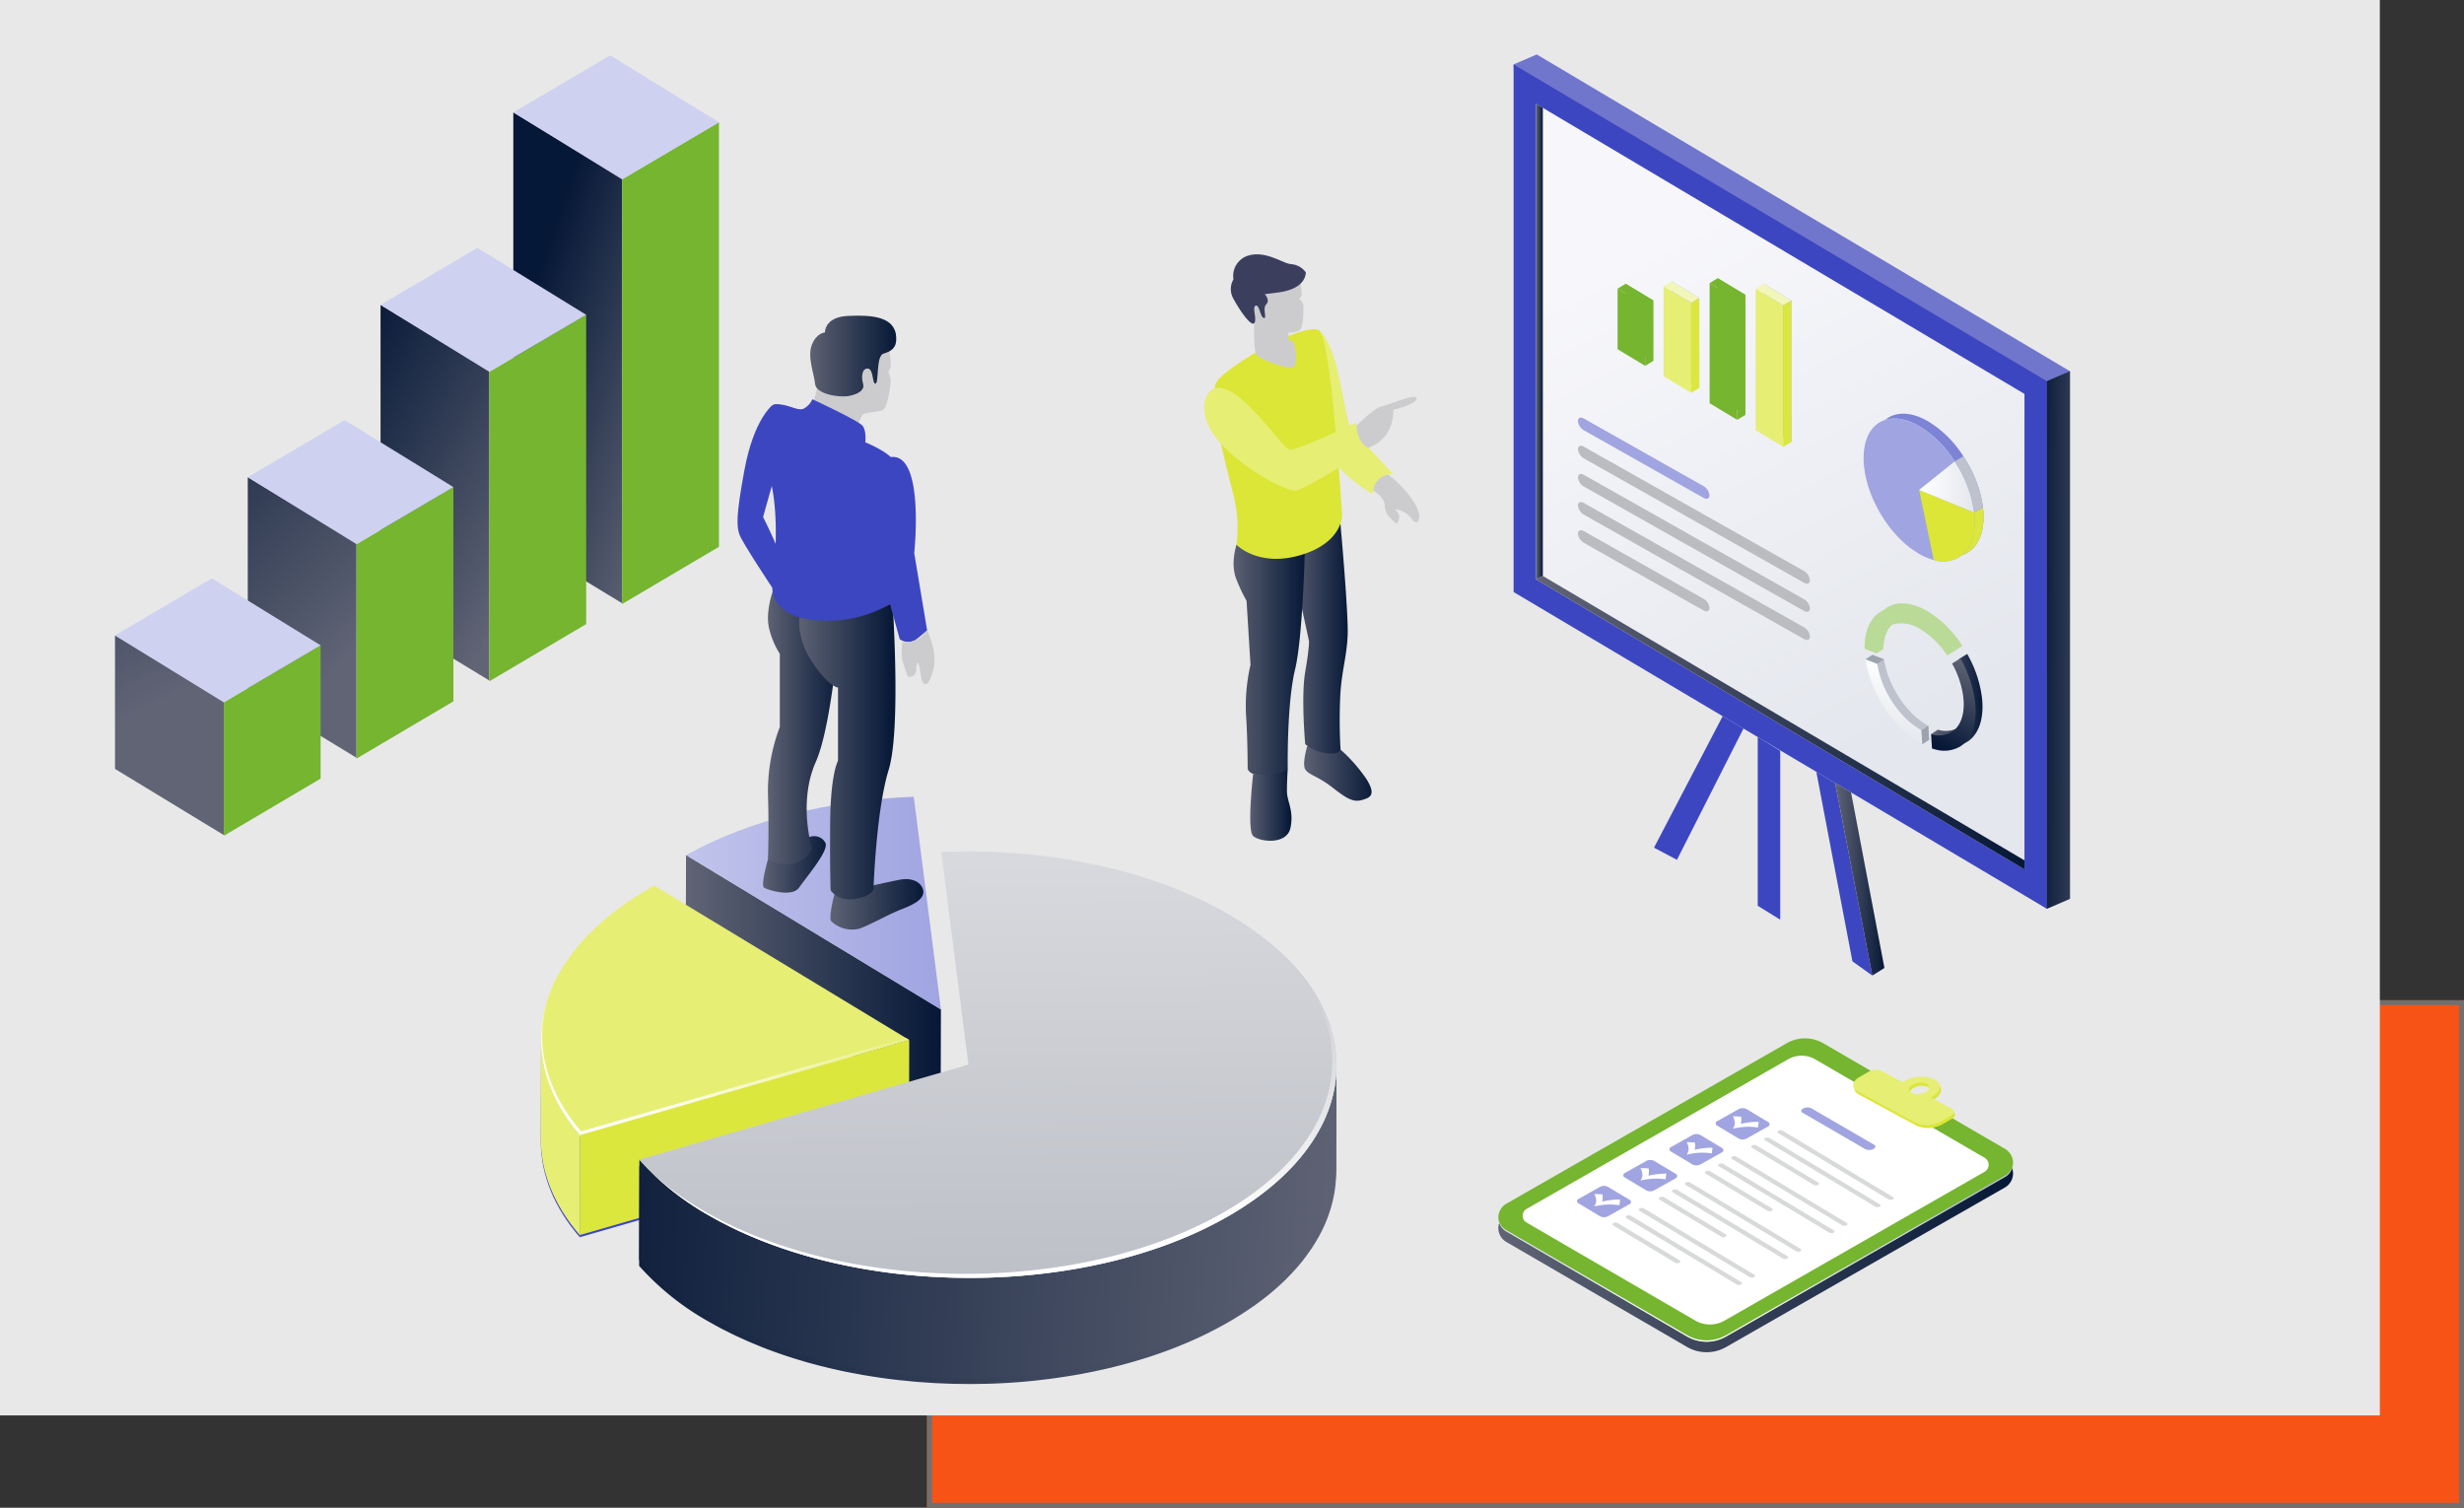 <svg xmlns="http://www.w3.org/2000/svg" xmlns:xlink="http://www.w3.org/1999/xlink" width="505" height="309" viewBox="0 0 505 309">
  <rect x="0" y="0" width="505" height="309" fill="#333333" stroke="none"/>
  <defs>
    <linearGradient id="linear-gradient" x1="0.924" y1="1.144" x2="0.337" y2="0.252" gradientUnits="objectBoundingBox">
      <stop offset="0" stop-color="#606475"/>
      <stop offset="1" stop-color="#061837"/>
    </linearGradient>
    <linearGradient id="linear-gradient-2" x1="0.755" y1="1.006" x2="0.168" y2="-0.159" xlink:href="#linear-gradient"/>
    <linearGradient id="linear-gradient-3" x1="0.6" y1="0.764" x2="0.012" y2="-0.796" xlink:href="#linear-gradient"/>
    <linearGradient id="linear-gradient-4" x1="0.453" y1="0.325" x2="-0.134" y2="-1.868" xlink:href="#linear-gradient"/>
    <linearGradient id="linear-gradient-5" x1="0.376" y1="0.132" x2="0.621" y2="0.857" gradientUnits="objectBoundingBox">
      <stop offset="0" stop-color="#f7f7fb"/>
      <stop offset="1" stop-color="#e4e7ed"/>
    </linearGradient>
    <linearGradient id="linear-gradient-6" x1="2.692" y1="0.683" x2="-0.338" y2="0.43" xlink:href="#linear-gradient"/>
    <linearGradient id="linear-gradient-7" x1="0" y1="0.5" x2="1" y2="0.5" xlink:href="#linear-gradient"/>
    <linearGradient id="linear-gradient-8" x1="0" y1="0.5" x2="1" y2="0.5" xlink:href="#linear-gradient"/>
    <linearGradient id="linear-gradient-9" y1="0.5" x2="1" y2="0.5" gradientUnits="objectBoundingBox">
      <stop offset="0" stop-color="#fff"/>
      <stop offset="1" stop-color="#e4e7ed"/>
    </linearGradient>
    <linearGradient id="linear-gradient-10" x1="0" y1="0.5" x2="1" y2="0.5" xlink:href="#linear-gradient"/>
    <linearGradient id="linear-gradient-11" x1="0.693" y1="0.002" x2="0.423" y2="1.011" xlink:href="#linear-gradient"/>
    <linearGradient id="linear-gradient-12" x1="0.587" y1="0.051" x2="0.413" y2="0.949" xlink:href="#linear-gradient-9"/>
    <linearGradient id="linear-gradient-13" x1="-0.461" y1="0.381" x2="0.562" y2="0.508" gradientUnits="objectBoundingBox">
      <stop offset="0" stop-color="#9a9fdf"/>
      <stop offset="1" stop-color="#a6aae2"/>
    </linearGradient>
    <linearGradient id="linear-gradient-14" x1="-0.764" y1="0.395" x2="0.581" y2="0.507" xlink:href="#linear-gradient-13"/>
    <linearGradient id="linear-gradient-19" y1="0.5" x2="1" y2="0.5" gradientUnits="objectBoundingBox">
      <stop offset="0" stop-color="#c1c4eb"/>
      <stop offset="1" stop-color="#a0a4e1"/>
    </linearGradient>
    <clipPath id="clip-path">
      <path id="Trazado_165275" data-name="Trazado 165275" d="M175.49,357.641l.057-20.521c-.019,6.745,2.64,13.5,7.983,19.681l-.057,20.521C178.13,371.144,175.471,364.386,175.49,357.641Z" transform="translate(-175.49 -337.12)" fill="none"/>
    </clipPath>
    <linearGradient id="linear-gradient-20" x1="0.757" y1="-0.098" x2="0.016" y2="0.648" gradientUnits="objectBoundingBox">
      <stop offset="0" stop-color="#e6ee74"/>
      <stop offset="1" stop-color="#fff"/>
    </linearGradient>
    <linearGradient id="linear-gradient-21" x1="1.022" y1="0.501" x2="-0.123" y2="0.501" xlink:href="#linear-gradient"/>
    <linearGradient id="linear-gradient-23" x1="1.026" y1="0.508" x2="-0.145" y2="0.479" xlink:href="#linear-gradient"/>
    <linearGradient id="linear-gradient-24" x1="0.508" y1="1.253" x2="0.487" y2="-0.451" gradientUnits="objectBoundingBox">
      <stop offset="0" stop-color="#b5b8c0"/>
      <stop offset="1" stop-color="#e5e6e9"/>
    </linearGradient>
    <linearGradient id="linear-gradient-25" x1="0.707" y1="-0.211" x2="0.463" y2="0.702" gradientUnits="objectBoundingBox">
      <stop offset="0" stop-color="#bebfc6"/>
      <stop offset="1" stop-color="#fff"/>
    </linearGradient>
    <linearGradient id="linear-gradient-26" x1="0" y1="0.5" x2="1" y2="0.5" xlink:href="#linear-gradient"/>
    <linearGradient id="linear-gradient-27" x1="0" y1="0.5" x2="1" y2="0.5" xlink:href="#linear-gradient"/>
    <linearGradient id="linear-gradient-28" x1="0" y1="0.5" x2="1" y2="0.5" xlink:href="#linear-gradient"/>
    <linearGradient id="linear-gradient-29" x1="0" y1="0.499" x2="1.001" y2="0.499" xlink:href="#linear-gradient"/>
    <linearGradient id="linear-gradient-30" x1="0" y1="0.5" x2="1" y2="0.5" xlink:href="#linear-gradient"/>
    <linearGradient id="linear-gradient-31" x1="0" y1="0.5" x2="1" y2="0.5" xlink:href="#linear-gradient"/>
    <linearGradient id="linear-gradient-32" x1="0" y1="0.5" x2="1" y2="0.5" xlink:href="#linear-gradient"/>
    <linearGradient id="linear-gradient-33" x1="0" y1="0.5" x2="1" y2="0.5" xlink:href="#linear-gradient"/>
    <linearGradient id="linear-gradient-34" x1="0" y1="0.5" x2="1" y2="0.5" xlink:href="#linear-gradient"/>
    <linearGradient id="linear-gradient-35" x1="0" y1="0.5" x2="1" y2="0.5" xlink:href="#linear-gradient"/>
    <linearGradient id="linear-gradient-36" x1="0.521" y1="0.078" x2="0.314" y2="0.97" gradientUnits="objectBoundingBox">
      <stop offset="0" stop-color="#bbbee9"/>
      <stop offset="1" stop-color="#fff"/>
    </linearGradient>
  </defs>
  <g id="Grupo_113851" data-name="Grupo 113851" transform="translate(-915 -804)">
    <g id="Rectángulo_42055" data-name="Rectángulo 42055" transform="translate(1105 1009)" fill="#f85316" stroke="#707070" stroke-width="1">
      <rect width="315" height="104" stroke="none"/>
      <rect x="0.5" y="0.5" width="314" height="103" fill="none"/>
    </g>
    <g id="Capa_1" data-name="Capa 1" transform="translate(915 804)">
      <g id="Grupo_113849" data-name="Grupo 113849">
        <rect id="Rectángulo_42054" data-name="Rectángulo 42054" width="487.75" height="290.086" fill="#e8e8e8"/>
        <g id="Grupo_113848" data-name="Grupo 113848" transform="translate(23.571 11.16)">
          <g id="Grupo_113811" data-name="Grupo 113811" transform="translate(0 0.189)">
            <g id="Grupo_113804" data-name="Grupo 113804" transform="translate(81.634)">
              <g id="Grupo_113803" data-name="Grupo 113803" transform="translate(0 11.685)">
                <path id="Trazado_165210" data-name="Trazado 165210" d="M188.859,50.03,166.57,36.47v87.04l22.289,13.554Z" transform="translate(-166.57 -36.47)" fill="url(#linear-gradient)"/>
                <path id="Trazado_165211" data-name="Trazado 165211" d="M201.86,51.359,221.717,39.63v87.034L201.86,138.393Z" transform="translate(-179.571 -37.634)" fill="#75b52f"/>
              </g>
              <path id="Trazado_165212" data-name="Trazado 165212" d="M188.859,43.379,166.57,29.655,186.421,17.97l22.3,13.718Z" transform="translate(-166.57 -17.97)" fill="#ced1ef"/>
            </g>
            <g id="Grupo_113806" data-name="Grupo 113806" transform="translate(54.425 39.449)">
              <g id="Grupo_113805" data-name="Grupo 113805" transform="translate(0 11.691)">
                <path id="Trazado_165213" data-name="Trazado 165213" d="M145.779,112.494,123.49,98.94v63.419l22.289,13.56Z" transform="translate(-123.49 -98.94)" fill="url(#linear-gradient-2)"/>
                <path id="Trazado_165214" data-name="Trazado 165214" d="M158.78,113.819l19.851-11.729v63.425L158.78,177.237Z" transform="translate(-136.491 -100.1)" fill="#75b52f"/>
              </g>
              <path id="Trazado_165215" data-name="Trazado 165215" d="M145.779,105.839,123.49,92.121,143.341,80.43,165.63,94.148Z" transform="translate(-123.49 -80.43)" fill="#ced1ef"/>
            </g>
            <g id="Grupo_113808" data-name="Grupo 113808" transform="translate(27.209 74.762)">
              <g id="Grupo_113807" data-name="Grupo 113807" transform="translate(0 11.691)">
                <path id="Trazado_165216" data-name="Trazado 165216" d="M102.689,168.4,80.4,154.85v43.94l22.289,13.56Z" transform="translate(-80.4 -154.85)" fill="url(#linear-gradient-3)"/>
                <path id="Trazado_165217" data-name="Trazado 165217" d="M115.69,169.729,135.547,158v43.946L115.69,213.675Z" transform="translate(-93.401 -156.01)" fill="#75b52f"/>
              </g>
              <path id="Trazado_165218" data-name="Trazado 165218" d="M102.689,161.749,80.4,148.031l19.857-11.691,22.289,13.718Z" transform="translate(-80.4 -136.34)" fill="#ced1ef"/>
            </g>
            <g id="Grupo_113810" data-name="Grupo 113810" transform="translate(0 107.188)">
              <g id="Grupo_113809" data-name="Grupo 113809" transform="translate(0 11.685)">
                <path id="Trazado_165219" data-name="Trazado 165219" d="M59.609,219.74,37.32,206.18v27.361l22.289,13.554Z" transform="translate(-37.32 -206.18)" fill="url(#linear-gradient-4)"/>
                <path id="Trazado_165220" data-name="Trazado 165220" d="M72.61,221.069,92.461,209.34v27.354L72.61,248.423Z" transform="translate(-50.321 -207.344)" fill="#75b52f"/>
              </g>
              <path id="Trazado_165221" data-name="Trazado 165221" d="M59.609,213.089,37.32,199.365,57.171,187.68,79.46,201.4Z" transform="translate(-37.32 -187.68)" fill="#ced1ef"/>
            </g>
          </g>
          <g id="Grupo_113826" data-name="Grupo 113826" transform="translate(286.644)">
            <g id="Grupo_113824" data-name="Grupo 113824">
              <g id="Grupo_113812" data-name="Grupo 113812">
                <path id="Trazado_165222" data-name="Trazado 165222" d="M495.9,125.8,491.16,19.716,495.9,17.67,605.182,82.585V190.715l-4.731,2.04Z" transform="translate(-491.16 -17.67)" fill="#3d46c1" opacity="0.7"/>
                <path id="Trazado_165223" data-name="Trazado 165223" d="M491.16,129.039V20.91L600.451,85.819V193.948Z" transform="translate(-491.16 -18.864)" fill="#3d46c1"/>
                <path id="Trazado_165224" data-name="Trazado 165224" d="M498.43,131.129l100.108,59.458V93.138L498.43,33.68Z" transform="translate(-493.838 -23.568)" fill="url(#linear-gradient-5)"/>
                <path id="Trazado_165225" data-name="Trazado 165225" d="M668.931,120.45l-4.731,2.04V230.619l4.731-2.04Z" transform="translate(-554.909 -55.535)" fill="url(#linear-gradient-6)"/>
                <path id="Trazado_165226" data-name="Trazado 165226" d="M498.43,131.129V33.68l1.4.834v95.939Z" transform="translate(-493.838 -23.568)" fill="url(#linear-gradient-7)"/>
                <path id="Trazado_165227" data-name="Trazado 165227" d="M498.43,187.576l100.108,59.458v-1.851L499.832,186.9Z" transform="translate(-493.838 -80.015)" fill="url(#linear-gradient-8)"/>
              </g>
              <g id="Grupo_113814" data-name="Grupo 113814" transform="translate(71.73 73.625)">
                <g id="Grupo_113813" data-name="Grupo 113813">
                  <path id="Trazado_165228" data-name="Trazado 165228" d="M628.527,162.769a5.044,5.044,0,0,1-1.055.461c2.1-1.718,2.924-4.958,2.476-8.76a24.3,24.3,0,0,0-3.2-9.2c-.246-.429-.505-.846-.771-1.257a22.409,22.409,0,0,0-7.263-7.219c-2.47-1.427-4.945-1.933-7-1.276a5.321,5.321,0,0,1,.764-.531c2.23-1.27,5.148-.865,8.053.821a22.326,22.326,0,0,1,7.225,7.156h0c.278.429.543.865.808,1.314a24.4,24.4,0,0,1,3.2,9.2v.019c.493,4.225-.594,7.762-3.253,9.266Z" transform="translate(-607.305 -134.24)" fill="#7d83d5"/>
                  <path id="Trazado_165229" data-name="Trazado 165229" d="M624.9,163.809a5.341,5.341,0,0,1-.771.524,6.57,6.57,0,0,1-5.009.474,12.218,12.218,0,0,1-3.044-1.282,19.754,19.754,0,0,1-4.756-3.954,26.694,26.694,0,0,1-3.278-4.529c-4.434-7.668-4.409-15.948.051-18.487a5.4,5.4,0,0,1,1.055-.461c2.053-.657,4.529-.152,7,1.276a22.284,22.284,0,0,1,7.263,7.219c.272.4.524.827.771,1.257a24.4,24.4,0,0,1,3.2,9.2c.448,3.8-.385,7.042-2.476,8.76Z" transform="translate(-604.73 -134.819)" fill="#a0a4e1"/>
                  <path id="Trazado_165230" data-name="Trazado 165230" d="M630.761,172.869a6.57,6.57,0,0,1-5.009.474L622.74,158.98l11.268,4.6c.5,4.238-.587,7.781-3.246,9.284Z" transform="translate(-611.365 -143.354)" fill="#dbe636"/>
                </g>
                <path id="Trazado_165231" data-name="Trazado 165231" d="M637.715,174.006a5.044,5.044,0,0,1-1.055.461c2.1-1.718,2.924-4.958,2.476-8.76l1.825-.966c.493,4.225-.594,7.762-3.253,9.266Z" transform="translate(-616.493 -145.477)" fill="#dce73e"/>
                <path id="Trazado_165232" data-name="Trazado 165232" d="M634.008,160.169l-11.268-4.6,7.3-5.855c.272.4.524.827.771,1.257a24.4,24.4,0,0,1,3.2,9.2Z" transform="translate(-611.365 -139.939)" fill="url(#linear-gradient-9)"/>
                <path id="Trazado_165233" data-name="Trazado 165233" d="M640.092,158.591l-1.825.966a24.3,24.3,0,0,0-3.2-9.2c-.246-.429-.505-.846-.771-1.257l1.787-1.048h0c.278.429.543.865.808,1.314a24.4,24.4,0,0,1,3.2,9.2v.019Z" transform="translate(-615.624 -139.328)" fill="#bdc2cd"/>
              </g>
              <g id="Grupo_113817" data-name="Grupo 113817" transform="translate(71.943 112.506)">
                <g id="Grupo_113815" data-name="Grupo 113815" transform="translate(1.402)">
                  <path id="Trazado_165234" data-name="Trazado 165234" d="M609.72,205.135c.038-2.564.916-4.63,2.64-5.615a4.156,4.156,0,0,1,.827-.36,6.947,6.947,0,0,1,5.5,1,17.718,17.718,0,0,1,5.83,5.261l1.4-.916a22.351,22.351,0,0,0-7.219-7.15c-2.47-1.427-4.945-1.933-7-1.276a5.394,5.394,0,0,0-1.055.461c-2.3,1.314-3.417,4.15-3.354,7.642l1.042,1.863,1.4-.916Z" transform="translate(-607.286 -195.8)" fill="#bada97"/>
                  <path id="Trazado_165235" data-name="Trazado 165235" d="M637.055,221.08a24.192,24.192,0,0,0-3.019-8.88l-1.7,1.048a18.909,18.909,0,0,1,2.3,6.846c.354,2.987-.3,5.533-1.945,6.878a4.436,4.436,0,0,1-.606.411,5.159,5.159,0,0,1-3.935.373l-.114-.038-1.4.916,1.585,2.027c.189.063.385.126.575.171a6.57,6.57,0,0,0,5.009-.474,5.334,5.334,0,0,0,.771-.524c2.1-1.718,2.924-4.958,2.476-8.76Z" transform="translate(-614.416 -201.842)" fill="url(#linear-gradient-10)"/>
                  <path id="Trazado_165236" data-name="Trazado 165236" d="M619.036,227.023c-.1-.057-.2-.107-.3-.164a15.616,15.616,0,0,1-3.739-3.107,21.227,21.227,0,0,1-2.577-3.556,19.475,19.475,0,0,1-2.451-6.79l-2.406-.916a24.535,24.535,0,0,0,3.126,8.691,26.356,26.356,0,0,0,3.278,4.529,20,20,0,0,0,4.756,3.954c.158.095.316.171.474.259l-.164-2.9Z" transform="translate(-607.387 -201.949)" fill="#bdc2cd"/>
                </g>
                <g id="Grupo_113816" data-name="Grupo 113816" transform="translate(0 0.916)">
                  <path id="Trazado_165237" data-name="Trazado 165237" d="M607.506,206.585c.038-2.564.916-4.63,2.64-5.615a4.157,4.157,0,0,1,.827-.36,6.947,6.947,0,0,1,5.5,1A17.349,17.349,0,0,1,621.983,207l1.712-1.042a22.352,22.352,0,0,0-7.219-7.15c-2.47-1.427-4.945-1.933-7-1.276a5.394,5.394,0,0,0-1.055.461c-2.3,1.314-3.417,4.15-3.354,7.642Z" transform="translate(-605.066 -197.25)" fill="#bada97"/>
                  <path id="Trazado_165238" data-name="Trazado 165238" d="M635.649,222.53a24.191,24.191,0,0,0-3.019-8.88l-1.7,1.048a18.908,18.908,0,0,1,2.3,6.846c.354,2.987-.3,5.533-1.945,6.878a4.44,4.44,0,0,1-.606.411,5.159,5.159,0,0,1-3.935.373l-.114-.038.189,2.943c.189.063.385.12.575.171a6.57,6.57,0,0,0,5.009-.474,5.342,5.342,0,0,0,.771-.524c2.1-1.718,2.924-4.958,2.476-8.76Z" transform="translate(-613.01 -203.292)" fill="url(#linear-gradient-11)"/>
                  <path id="Trazado_165239" data-name="Trazado 165239" d="M616.826,228.473c-.1-.057-.2-.107-.3-.164a15.616,15.616,0,0,1-3.739-3.107,21.231,21.231,0,0,1-2.577-3.556,19.477,19.477,0,0,1-2.451-6.79l-2.406-.916a24.537,24.537,0,0,0,3.126,8.691,26.357,26.357,0,0,0,3.278,4.529,20,20,0,0,0,4.756,3.954c.158.095.316.171.474.259l-.164-2.9Z" transform="translate(-605.171 -203.399)" fill="url(#linear-gradient-12)"/>
                </g>
                <path id="Trazado_165240" data-name="Trazado 165240" d="M624.916,235.5l-1.4.916.158,2.9,1.4-.916Z" transform="translate(-611.865 -210.426)" fill="#9da3ac"/>
                <path id="Trazado_165241" data-name="Trazado 165241" d="M606.746,212.49l-1.4.916,2.406.916,1.4-.916Z" transform="translate(-605.171 -201.949)" fill="#9da3ac"/>
              </g>
              <g id="Grupo_113822" data-name="Grupo 113822" transform="translate(21.31 45.854)">
                <g id="Grupo_113818" data-name="Grupo 113818" transform="translate(0 1.143)">
                  <path id="Trazado_165242" data-name="Trazado 165242" d="M527.52,104.5l5.646,3.4V95.491L527.52,92.08Z" transform="translate(-525.865 -92.08)" fill="#75b52f"/>
                  <path id="Trazado_165243" data-name="Trazado 165243" d="M524.9,106.081l5.646,3.4V97.074l-5.646-3.4Z" transform="translate(-524.9 -92.666)" fill="#75b52f"/>
                  <path id="Trazado_165244" data-name="Trazado 165244" d="M535.495,97.48l-1.655,1v12.411l1.655-1Z" transform="translate(-528.194 -94.069)" fill="#75b52f"/>
                  <path id="Trazado_165245" data-name="Trazado 165245" d="M524.9,93.084l1.655-1,5.646,3.411-1.655,1Z" transform="translate(-524.9 -92.08)" fill="#75b52f"/>
                </g>
                <g id="Grupo_113819" data-name="Grupo 113819" transform="translate(9.43 0.632)">
                  <path id="Trazado_165246" data-name="Trazado 165246" d="M542.45,109.732l5.653,3.4V94.674l-5.653-3.4Z" transform="translate(-540.795 -91.27)" fill="url(#linear-gradient-13)"/>
                  <path id="Trazado_165247" data-name="Trazado 165247" d="M539.83,111.312l5.653,3.4V96.261L539.83,92.85Z" transform="translate(-539.83 -91.852)" fill="#e6ee74"/>
                  <path id="Trazado_165248" data-name="Trazado 165248" d="M550.435,96.66l-1.655,1v18.455l1.655-1Z" transform="translate(-543.127 -93.256)" fill="#dce73e"/>
                  <path id="Trazado_165249" data-name="Trazado 165249" d="M539.83,92.268l1.655-1,5.653,3.4-1.655,1Z" transform="translate(-539.83 -91.27)" fill="#f3f6bb"/>
                </g>
                <g id="Grupo_113820" data-name="Grupo 113820" transform="translate(18.866)">
                  <path id="Trazado_165250" data-name="Trazado 165250" d="M557.39,114.9l5.653,3.4V93.674l-5.653-3.4Z" transform="translate(-555.735 -90.27)" fill="#75b52f"/>
                  <path id="Trazado_165251" data-name="Trazado 165251" d="M554.77,116.48l5.653,3.411V95.264l-5.653-3.4Z" transform="translate(-554.77 -90.856)" fill="#75b52f"/>
                  <path id="Trazado_165252" data-name="Trazado 165252" d="M565.375,95.66l-1.655,1V121.29l1.655-1Z" transform="translate(-558.067 -92.256)" fill="#75b52f"/>
                  <path id="Trazado_165253" data-name="Trazado 165253" d="M554.77,91.274l1.655-1,5.653,3.4-1.655,1Z" transform="translate(-554.77 -90.27)" fill="#75b52f"/>
                </g>
                <g id="Grupo_113821" data-name="Grupo 113821" transform="translate(28.302 1.143)">
                  <path id="Trazado_165254" data-name="Trazado 165254" d="M572.33,121.1l5.646,3.4V95.491L572.33,92.08Z" transform="translate(-570.675 -92.08)" fill="url(#linear-gradient-14)"/>
                  <path id="Trazado_165255" data-name="Trazado 165255" d="M569.71,122.679l5.646,3.411V97.074l-5.646-3.4Z" transform="translate(-569.71 -92.666)" fill="#e6ee74"/>
                  <path id="Trazado_165256" data-name="Trazado 165256" d="M580.3,97.48l-1.655,1v29.016l1.655-1Z" transform="translate(-573.004 -94.069)" fill="#dce73e"/>
                  <path id="Trazado_165257" data-name="Trazado 165257" d="M569.71,93.084l1.655-1,5.646,3.411-1.655,1Z" transform="translate(-569.71 -92.08)" fill="#f3f6bb"/>
                </g>
              </g>
              <g id="Grupo_113823" data-name="Grupo 113823" transform="translate(13.188 74.434)">
                <path id="Trazado_165258" data-name="Trazado 165258" d="M537.8,151.974,513.24,138.1a2.469,2.469,0,0,1-1.2-1.876h0c0-.657.537-.9,1.2-.524L537.8,149.574a2.469,2.469,0,0,1,1.2,1.876h0C539,152.106,538.466,152.346,537.8,151.974Z" transform="translate(-512.04 -135.521)" fill="#a0a4e1"/>
                <path id="Trazado_165259" data-name="Trazado 165259" d="M558.386,172.735l-45.146-25.5a2.469,2.469,0,0,1-1.2-1.876h0c0-.657.537-.9,1.2-.524l45.146,25.5a2.469,2.469,0,0,1,1.2,1.876h0C559.587,172.868,559.05,173.108,558.386,172.735Z" transform="translate(-512.04 -138.889)" fill="#bbbcc0"/>
                <path id="Trazado_165260" data-name="Trazado 165260" d="M558.386,181.875l-45.146-25.5a2.469,2.469,0,0,1-1.2-1.876h0c0-.657.537-.9,1.2-.524l45.146,25.5a2.469,2.469,0,0,1,1.2,1.876h0C559.587,182.008,559.05,182.248,558.386,181.875Z" transform="translate(-512.04 -142.256)" fill="#bbbcc0"/>
                <path id="Trazado_165261" data-name="Trazado 165261" d="M558.386,191l-45.146-25.5a2.469,2.469,0,0,1-1.2-1.876h0c0-.657.537-.9,1.2-.524l45.146,25.5a2.469,2.469,0,0,1,1.2,1.876h0C559.587,191.138,559.05,191.378,558.386,191Z" transform="translate(-512.04 -145.619)" fill="#bbbcc0"/>
                <path id="Trazado_165262" data-name="Trazado 165262" d="M537.8,188.514,513.24,174.637a2.469,2.469,0,0,1-1.2-1.876h0c0-.657.537-.9,1.2-.524L537.8,186.114a2.469,2.469,0,0,1,1.2,1.876h0C539,188.646,538.466,188.886,537.8,188.514Z" transform="translate(-512.04 -148.983)" fill="#bbbcc0"/>
              </g>
            </g>
            <g id="Grupo_113825" data-name="Grupo 113825" transform="translate(28.775 135.623)">
              <path id="Trazado_165263" data-name="Trazado 165263" d="M574.991,276.574V241.969l-4.611-2.849v34.611Z" transform="translate(-549.12 -234.876)" fill="#3d46c1"/>
              <path id="Trazado_165264" data-name="Trazado 165264" d="M580.693,245.335v31.15l-3.013,1.75V243.63Z" transform="translate(-551.81 -236.537)" fill="url(#linear-gradient-8)"/>
              <path id="Trazado_165265" data-name="Trazado 165265" d="M589.39,250.45l7.4,38.837,4.08,2.918-7.623-39.468Z" transform="translate(-556.124 -239.05)" fill="#3d46c1"/>
              <path id="Trazado_165266" data-name="Trazado 165266" d="M595.49,254.07l7.623,39.468,2.482-1.554-6.84-35.976Z" transform="translate(-558.371 -240.383)" fill="url(#linear-gradient-8)"/>
              <path id="Trazado_165267" data-name="Trazado 165267" d="M555.055,234.933l-13.63,26.9-4.705-2.488L550.792,232.4Z" transform="translate(-536.72 -232.4)" fill="#3d46c1"/>
              <path id="Trazado_165268" data-name="Trazado 165268" d="M544.17,263.31l13.63-26.9,1.674.992-13.017,25.213Z" transform="translate(-539.465 -233.877)" fill="url(#linear-gradient-8)"/>
            </g>
          </g>
          <g id="Grupo_113833" data-name="Grupo 113833" transform="translate(87.268 152.126)">
            <g id="Grupo_113827" data-name="Grupo 113827" transform="translate(29.704)">
              <path id="Trazado_165269" data-name="Trazado 165269" d="M274.822,309.1l-.057,20.521-52.246-31.63.063-20.521Z" transform="translate(-222.52 -265.508)" fill="url(#linear-gradient-8)"/>
              <path id="Trazado_165270" data-name="Trazado 165270" d="M269.289,258.53l5.571,43.593-52.239-31.63c13.137-7.289,29.736-11.274,46.675-11.962Z" transform="translate(-222.557 -258.53)" fill="url(#linear-gradient-19)"/>
            </g>
            <g id="Grupo_113831" data-name="Grupo 113831" transform="translate(0 18.222)">
              <path id="Trazado_165271" data-name="Trazado 165271" d="M183.53,357.491c-5.343-6.177-8-12.935-7.983-19.681l-.057,20.521c-.019,6.745,2.64,13.5,7.983,19.681Z" transform="translate(-175.49 -305.959)" fill="#3d46c1"/>
              <path id="Trazado_165272" data-name="Trazado 165272" d="M255.648,338.15l-.057,20.527L188.13,378.143l.057-20.527Z" transform="translate(-180.147 -306.084)" fill="#3d46c1"/>
              <path id="Trazado_165273" data-name="Trazado 165273" d="M198.781,287.38l52.239,31.63-67.467,19.466c-14.135-16.352-9.506-36.74,13.939-50.37.423-.246.846-.486,1.282-.726Z" transform="translate(-175.52 -287.38)" fill="#e6ee74"/>
              <g id="Grupo_113830" data-name="Grupo 113830" transform="translate(0 31.416)">
                <g id="Grupo_113829" data-name="Grupo 113829" clip-path="url(#clip-path)">
                  <g id="Grupo_113828" data-name="Grupo 113828">
                    <path id="Trazado_165274" data-name="Trazado 165274" d="M183.53,356.8c-5.343-6.177-8-12.935-7.983-19.681l-.057,20.521c-.019,6.745,2.64,13.5,7.983,19.681Z" transform="translate(-175.49 -337.12)" fill="#e6ee74"/>
                  </g>
                </g>
              </g>
              <path id="Trazado_165276" data-name="Trazado 165276" d="M255.648,337.46l-.057,20.521L188.13,377.446l.057-20.521Z" transform="translate(-180.147 -305.83)" fill="#dce73e"/>
              <path id="Trazado_165277" data-name="Trazado 165277" d="M183.776,351.27c-7.333-8.482-9.6-18.045-6.834-27.19-3.114,9.36-.91,19.207,6.613,27.917l67.467-19.466-.739-.448L183.776,351.27Z" transform="translate(-175.521 -300.9)" fill="url(#linear-gradient-20)"/>
            </g>
            <g id="Grupo_113832" data-name="Grupo 113832" transform="translate(20.142 11.318)">
              <path id="Trazado_165278" data-name="Trazado 165278" d="M350.3,348.635c-.006.189-.019.379-.032.568-.013.164-.019.328-.032.493-.013.189-.032.385-.051.575-.019.164-.032.328-.051.493-.025.189-.051.385-.076.575-.025.164-.044.322-.069.486-.032.2-.069.392-.107.581-.032.158-.057.316-.088.474-.038.189-.082.385-.126.575-.038.158-.069.316-.107.474-.051.2-.1.392-.152.581-.044.158-.082.309-.126.467-.057.2-.12.4-.183.594-.044.152-.095.3-.139.448-.069.208-.145.411-.215.613-.051.139-.1.284-.152.423-.114.3-.234.594-.354.9a1.645,1.645,0,0,1-.063.158c-.145.347-.3.7-.467,1.048-.051.107-.1.208-.152.316-.114.24-.234.486-.36.726-.069.133-.145.265-.215.4-.114.215-.227.423-.341.632-.069.12-.145.246-.215.366-.139.24-.278.474-.423.714-.082.139-.171.278-.259.417-.139.221-.278.442-.423.657-.095.145-.189.284-.284.423q-.218.322-.455.644l-.3.417c-.164.221-.335.442-.505.663-.095.126-.189.253-.291.379-.3.385-.619.771-.947,1.15-.057.063-.114.126-.164.189-.278.322-.562.638-.859.96-.107.114-.215.234-.328.347-.265.284-.543.568-.821.853-.095.1-.2.2-.291.3-.373.373-.758.739-1.15,1.1-.145.133-.3.265-.442.4l-.568.512c-.158.139-.322.272-.48.411-.2.164-.385.335-.587.5-.164.139-.341.278-.512.411-.2.158-.4.322-.6.48-.177.139-.36.278-.543.417-.2.158-.4.309-.613.467-.183.139-.373.272-.562.411-.208.152-.417.3-.632.461-.2.139-.392.272-.587.4-.215.152-.436.3-.657.448l-.606.4c-.227.145-.448.3-.676.442-.208.133-.417.259-.625.392l-.7.436c-.373.227-.745.448-1.124.669-.815.474-1.655.928-2.495,1.377-.221.12-.448.234-.669.354-.758.392-1.529.777-2.305,1.15-.1.051-.2.1-.309.152q-1.307.616-2.653,1.194c-.227.1-.461.2-.695.291-.764.322-1.535.632-2.312.935-.171.063-.335.133-.505.2-.922.354-1.851.688-2.792,1.011l-.682.227c-.638.215-1.276.417-1.92.625-.606.189-1.219.379-1.832.556-.518.152-1.042.3-1.566.448-.625.171-1.251.341-1.876.5-.531.139-1.055.272-1.585.4-.638.152-1.276.3-1.92.442-.531.12-1.067.24-1.6.347-.657.139-1.314.265-1.971.385-.587.114-1.175.227-1.762.328l-.8.133c-.9.152-1.813.3-2.722.423-.152.019-.3.044-.455.069-1.036.145-2.084.278-3.126.4-.259.032-.524.057-.783.088-1,.107-2.008.208-3.019.3a.7.7,0,0,0-.114.013q-1.62.133-3.24.227c-.183.013-.366.025-.549.032-.985.051-1.964.095-2.95.12-.733.025-1.465.032-2.2.044-.512.006-1.029.019-1.541.019-.783,0-1.566-.013-2.35-.025-.467-.006-.935-.006-1.4-.019-.72-.019-1.434-.051-2.154-.082-.505-.019-1.011-.038-1.516-.063-.771-.044-1.541-.1-2.305-.158-.448-.032-.9-.057-1.345-.095-.928-.076-1.851-.171-2.773-.272-.284-.032-.575-.051-.859-.082q-1.81-.2-3.606-.455c-.183-.025-.366-.057-.549-.088-1.036-.152-2.072-.309-3.1-.486-.423-.076-.846-.158-1.263-.234-.783-.145-1.56-.284-2.337-.442-.966-.2-1.933-.411-2.886-.632l-.575-.133c-.992-.234-1.983-.48-2.962-.745-.126-.032-.259-.069-.385-.107-.865-.234-1.718-.48-2.571-.733-.24-.069-.486-.145-.726-.215-.966-.3-1.933-.606-2.88-.928-.183-.063-.366-.126-.543-.189-.789-.272-1.573-.556-2.343-.846-.265-.1-.524-.2-.79-.3-.619-.24-1.225-.486-1.832-.739-.417-.171-.84-.341-1.251-.518-.594-.253-1.175-.518-1.756-.783-.379-.177-.771-.341-1.143-.524-.638-.3-1.257-.619-1.882-.935-.309-.158-.625-.309-.935-.467-.922-.48-1.832-.979-2.716-1.491a55.229,55.229,0,0,1-14.287-11.438l-.057,20.521a55.336,55.336,0,0,0,14.287,11.438c.891.512,1.8,1.011,2.716,1.491.309.158.625.309.935.467.619.316,1.244.632,1.876.928.379.177.764.347,1.15.524.581.265,1.162.531,1.75.783.417.177.834.347,1.251.518s.8.341,1.2.5c.208.082.417.158.625.24.259.1.524.2.79.3.777.291,1.554.575,2.343.846.183.063.36.133.549.189q1.431.483,2.88.928c.24.076.486.145.726.215.417.126.827.253,1.251.373s.878.24,1.32.36c.133.038.259.069.385.107.979.259,1.971.505,2.962.745l.575.133c.872.2,1.75.4,2.627.581.088.019.171.032.259.051.777.158,1.554.3,2.337.442.423.076.84.164,1.263.234,1.03.177,2.065.335,3.1.486.177.025.347.057.524.082h.025c1.194.171,2.4.322,3.606.455.284.032.575.057.859.082.922.095,1.844.189,2.773.272a.307.307,0,0,1,.076.006c.423.038.853.057,1.276.088.771.057,1.535.114,2.312.158.505.025,1.011.044,1.516.063.714.032,1.434.063,2.154.082a1.654,1.654,0,0,1,.177.006c.4.013.815,0,1.219.013.783.013,1.566.025,2.35.025.518,0,1.029-.013,1.541-.019.733-.013,1.465-.019,2.2-.044.139,0,.272,0,.411-.006.846-.032,1.7-.069,2.545-.114.183-.013.366-.019.549-.032,1.08-.063,2.16-.133,3.24-.227a.7.7,0,0,0,.114-.013c.644-.057,1.282-.114,1.92-.177.366-.038.726-.082,1.093-.12.259-.025.524-.057.783-.088q1.573-.18,3.126-.4c.152-.019.3-.044.455-.069.91-.133,1.819-.272,2.722-.423l.8-.133c.215-.038.43-.069.638-.107.379-.069.745-.152,1.124-.221.657-.126,1.32-.253,1.971-.385.537-.114,1.067-.234,1.6-.347.644-.145,1.282-.291,1.92-.442.531-.126,1.061-.265,1.585-.4.632-.164,1.257-.328,1.876-.5.524-.145,1.042-.3,1.566-.448.613-.183,1.225-.366,1.832-.556.265-.082.537-.158.8-.246.373-.12.745-.253,1.118-.379l.682-.227c.941-.322,1.87-.663,2.792-1.011.171-.063.335-.133.505-.2.777-.3,1.547-.613,2.312-.935.234-.095.461-.2.695-.291q1.345-.578,2.653-1.194c.1-.051.2-.1.31-.152.777-.373,1.547-.758,2.305-1.15.227-.114.448-.234.669-.354.846-.448,1.68-.9,2.495-1.377.309-.183.619-.36.922-.543.069-.044.139-.088.208-.126l.7-.436c.208-.133.423-.259.625-.392.227-.145.455-.3.682-.442l.606-.4.657-.448c.2-.133.392-.272.587-.4.215-.152.423-.3.632-.455.189-.139.379-.272.562-.411l.619-.467c.177-.139.36-.272.537-.411.2-.158.4-.322.6-.48.171-.139.341-.272.505-.411.2-.164.392-.328.581-.493.158-.139.322-.272.48-.411.189-.171.379-.335.562-.505.133-.12.272-.24.4-.36a.292.292,0,0,0,.044-.044c.392-.366.777-.733,1.15-1.1.1-.1.2-.2.291-.3.278-.284.556-.562.821-.853l.328-.347c.291-.316.581-.638.859-.96.057-.063.114-.126.164-.189.328-.379.638-.764.947-1.15l.076-.095c.076-.095.139-.189.215-.284.171-.221.335-.442.5-.663.1-.139.2-.278.3-.423l.455-.644c.095-.145.2-.284.291-.429.145-.221.284-.436.423-.657.088-.139.177-.278.259-.417.145-.24.284-.474.423-.714l.171-.284c.013-.025.032-.057.044-.082.12-.208.227-.423.341-.632.069-.133.145-.265.215-.4.126-.24.24-.48.354-.726.051-.107.107-.208.152-.316.164-.347.316-.695.467-1.048a1.645,1.645,0,0,0,.063-.158c.126-.3.246-.594.354-.9,0-.013.013-.025.013-.038.051-.126.088-.259.139-.392.076-.2.152-.411.215-.613.051-.152.095-.3.139-.448.063-.2.126-.4.183-.594.044-.158.082-.309.126-.467.051-.2.107-.385.152-.581.038-.158.076-.316.107-.474.044-.189.088-.385.126-.575a.59.59,0,0,1,.025-.1c.025-.126.044-.253.069-.379.038-.2.069-.385.1-.581.025-.164.051-.322.069-.486.025-.189.057-.385.076-.575.019-.164.038-.328.051-.493.019-.189.038-.385.051-.575.013-.164.019-.328.032-.493.013-.189.019-.379.032-.568,0-.063.006-.12.006-.183.006-.221.013-.442.013-.663l.057-20.521c0,.284-.013.562-.019.846Z" transform="translate(-207.38 -302.725)" fill="url(#linear-gradient-21)"/>
              <path id="Trazado_165279" data-name="Trazado 165279" d="M310.958,320.043l-5.571-43.593-.057,20.527L310.9,340.57Z" transform="translate(-243.465 -276.45)" fill="url(#linear-gradient-7)"/>
              <path id="Trazado_165280" data-name="Trazado 165280" d="M350.3,346.649c-.006.189-.019.379-.032.568-.013.164-.019.328-.032.493-.013.189-.032.385-.051.575-.019.164-.032.328-.051.493-.025.189-.051.385-.076.575-.025.164-.044.322-.069.486-.032.2-.069.392-.107.581-.032.158-.057.316-.088.474-.038.189-.082.385-.126.575-.038.158-.069.316-.107.474-.051.2-.1.392-.152.581-.044.158-.082.309-.126.467-.057.2-.12.4-.183.594-.044.152-.095.3-.139.448-.069.208-.145.411-.215.613-.051.139-.1.284-.152.423-.114.3-.234.594-.354.9a1.648,1.648,0,0,1-.063.158c-.145.347-.3.7-.467,1.048-.051.107-.1.208-.152.316-.114.24-.234.486-.36.726-.069.133-.145.265-.215.4-.114.215-.227.423-.341.632-.069.12-.145.246-.215.366-.139.24-.278.474-.423.714-.082.139-.171.278-.259.417-.139.221-.278.442-.423.657-.095.145-.189.284-.284.423q-.218.322-.455.644l-.3.417c-.164.221-.335.442-.505.663-.095.126-.189.253-.291.379-.3.385-.619.771-.947,1.15-.057.063-.114.126-.164.189-.278.322-.562.638-.859.96-.107.114-.215.234-.328.347-.265.284-.543.568-.821.853-.095.1-.2.2-.291.3-.373.373-.758.739-1.15,1.1-.145.133-.3.265-.442.4l-.568.512c-.158.139-.322.272-.48.411-.2.164-.385.335-.587.5-.164.139-.341.278-.512.411-.2.158-.4.322-.6.48-.177.139-.36.278-.543.417-.2.158-.4.309-.613.467-.183.139-.373.272-.562.411-.208.152-.417.3-.632.461-.2.139-.392.272-.587.4-.215.152-.436.3-.657.448l-.606.4c-.227.145-.448.3-.676.442-.208.133-.417.259-.625.392l-.7.436c-.373.227-.745.448-1.124.669-.815.474-1.655.928-2.495,1.377-.221.12-.448.234-.669.354-.758.392-1.529.777-2.305,1.15-.1.051-.2.1-.309.152q-1.307.616-2.653,1.194c-.227.1-.461.2-.695.291-.764.322-1.535.632-2.312.935-.171.063-.335.133-.505.2-.922.354-1.851.688-2.792,1.011l-.682.227c-.638.215-1.276.417-1.92.625-.606.189-1.219.379-1.832.556-.518.152-1.042.3-1.566.448-.625.171-1.251.341-1.876.5-.531.139-1.055.272-1.585.4-.638.152-1.276.3-1.92.442-.531.12-1.067.24-1.6.347-.657.139-1.314.265-1.971.385-.587.114-1.175.227-1.762.328l-.8.133c-.9.152-1.813.3-2.722.423-.152.019-.3.044-.455.069-1.036.145-2.084.278-3.126.4-.259.032-.524.057-.783.088-1,.107-2.008.208-3.019.3a.7.7,0,0,0-.114.013q-1.62.133-3.24.227c-.183.013-.366.025-.549.032-.985.051-1.964.095-2.95.12-.733.025-1.465.032-2.2.044-.512.006-1.029.019-1.541.019-.783,0-1.566-.013-2.35-.025-.467-.006-.935-.006-1.4-.019-.72-.019-1.434-.051-2.154-.082-.505-.019-1.011-.038-1.516-.063-.771-.044-1.541-.1-2.305-.158-.448-.032-.9-.057-1.345-.095-.928-.076-1.851-.171-2.773-.272-.284-.032-.575-.051-.859-.082q-1.81-.2-3.606-.455c-.183-.025-.366-.057-.549-.088-1.036-.152-2.072-.309-3.1-.486-.423-.076-.846-.158-1.263-.234-.783-.145-1.56-.284-2.337-.442-.966-.2-1.933-.411-2.886-.632l-.575-.133c-.992-.234-1.983-.48-2.962-.745-.126-.032-.259-.069-.385-.107-.865-.234-1.718-.48-2.571-.733-.24-.069-.486-.145-.726-.215-.966-.3-1.933-.606-2.88-.928-.183-.063-.366-.126-.543-.189-.789-.272-1.573-.556-2.343-.846-.265-.1-.524-.2-.79-.3-.619-.24-1.225-.486-1.832-.739-.417-.171-.84-.341-1.251-.518-.594-.253-1.175-.518-1.756-.783-.379-.177-.771-.341-1.143-.524-.638-.3-1.257-.619-1.882-.935-.309-.158-.625-.309-.935-.467-.922-.48-1.832-.979-2.716-1.491a55.229,55.229,0,0,1-14.287-11.438l-.057,20.521a55.336,55.336,0,0,0,14.287,11.438c.891.512,1.8,1.011,2.716,1.491.309.158.625.309.935.467.619.316,1.244.632,1.876.928.379.177.764.347,1.15.524.581.265,1.162.531,1.75.783.417.177.834.347,1.251.518s.8.341,1.2.5c.208.082.417.158.625.24.259.1.524.2.79.3.777.291,1.554.575,2.343.846.183.063.36.133.549.189q1.431.483,2.88.928c.24.076.486.145.726.215.417.126.827.253,1.251.373s.878.24,1.32.36c.133.038.259.069.385.107.979.259,1.971.505,2.962.745l.575.133c.872.2,1.75.4,2.627.581.088.019.171.032.259.051.777.158,1.554.3,2.337.442.423.076.84.164,1.263.234,1.03.177,2.065.335,3.1.486.177.025.347.057.524.082h.025c1.194.171,2.4.322,3.606.455.284.032.575.057.859.082.922.095,1.844.189,2.773.272a.307.307,0,0,1,.076.006c.423.038.853.057,1.276.088.771.057,1.535.114,2.312.158.505.025,1.011.044,1.516.063.714.032,1.434.063,2.154.082a1.646,1.646,0,0,1,.177.006c.4.013.815,0,1.219.013.783.013,1.566.025,2.35.025.518,0,1.029-.013,1.541-.019.733-.013,1.465-.019,2.2-.044.139,0,.272,0,.411-.006.846-.032,1.7-.069,2.545-.114.183-.013.366-.019.549-.032,1.08-.063,2.16-.133,3.24-.227a.7.7,0,0,0,.114-.013c.644-.057,1.282-.114,1.92-.177.366-.038.726-.082,1.093-.12.259-.025.524-.057.783-.088q1.573-.18,3.126-.4c.152-.019.3-.044.455-.069.91-.133,1.819-.272,2.722-.423l.8-.133c.215-.038.43-.069.638-.107.379-.069.745-.152,1.124-.221.657-.126,1.32-.253,1.971-.385.537-.114,1.067-.234,1.6-.347.644-.145,1.282-.291,1.92-.442.531-.126,1.061-.265,1.585-.4.632-.164,1.257-.328,1.876-.5.524-.145,1.042-.3,1.566-.448.613-.183,1.225-.366,1.832-.556.265-.082.537-.158.8-.246.373-.12.745-.253,1.118-.379l.682-.227c.941-.322,1.87-.663,2.792-1.011.171-.063.335-.133.505-.2.777-.3,1.547-.613,2.312-.935.234-.095.461-.2.695-.291q1.345-.578,2.653-1.194c.1-.051.2-.1.31-.152.777-.373,1.547-.758,2.305-1.15.227-.114.448-.234.669-.354.846-.448,1.68-.9,2.495-1.377.309-.183.619-.36.922-.543.069-.044.139-.088.208-.126.234-.145.467-.291.7-.429.208-.133.423-.259.625-.392.227-.145.455-.3.682-.442l.606-.4.657-.448c.2-.133.392-.272.587-.4.215-.152.423-.3.632-.455.189-.139.379-.272.562-.411l.619-.467c.177-.139.36-.272.537-.411.2-.158.4-.322.6-.48.171-.139.341-.272.505-.411.2-.164.392-.328.581-.493.158-.139.322-.272.48-.411.189-.171.379-.335.562-.505.133-.12.272-.24.4-.36a.292.292,0,0,0,.044-.044c.392-.366.777-.733,1.15-1.1.1-.1.2-.2.291-.3.278-.284.556-.562.821-.853l.328-.347c.291-.316.581-.638.859-.96.057-.063.114-.126.164-.189.328-.379.638-.764.947-1.15l.076-.095c.076-.095.139-.189.215-.284.171-.221.335-.442.5-.663.1-.139.2-.278.3-.423l.455-.644c.095-.145.2-.284.291-.429.145-.221.284-.436.423-.657.088-.139.177-.278.259-.417.145-.24.284-.474.423-.714l.171-.284c.013-.025.032-.057.044-.082.12-.208.227-.423.341-.632.069-.133.145-.265.215-.4.126-.24.24-.48.354-.726.051-.107.107-.208.152-.316.164-.347.316-.695.467-1.048a1.641,1.641,0,0,0,.063-.158c.126-.3.246-.594.354-.9,0-.013.013-.025.013-.038.051-.126.088-.259.139-.392.076-.2.152-.411.215-.613.051-.152.095-.3.139-.448.063-.2.126-.4.183-.594.044-.158.082-.309.126-.467.051-.2.107-.385.152-.581.038-.158.076-.316.107-.474.044-.189.088-.385.126-.575a.592.592,0,0,1,.025-.1c.025-.126.044-.253.069-.379.038-.2.069-.385.1-.581.025-.164.051-.322.069-.486.025-.189.057-.385.076-.575.019-.164.038-.328.051-.493.019-.189.038-.385.051-.575.013-.164.019-.328.032-.493.013-.189.019-.379.032-.568,0-.063.006-.12.006-.183.006-.221.013-.442.013-.663l.057-20.521c0,.284-.013.562-.019.846Z" transform="translate(-207.38 -301.995)" fill="url(#linear-gradient-23)"/>
            </g>
            <path id="Trazado_165281" data-name="Trazado 165281" d="M328.071,289.075c29.559,17.066,29.717,44.742.347,61.808s-77.137,17.066-106.7,0a55.228,55.228,0,0,1-14.287-11.438L274.9,319.979l-5.571-43.593C290.365,275.528,311.934,279.759,328.071,289.075Z" transform="translate(-187.257 -265.068)" fill="url(#linear-gradient-24)"/>
            <path id="Trazado_165282" data-name="Trazado 165282" d="M340.55,309.37c16.908,16.731,13.074,38.54-11.59,52.871-29.369,17.066-77.137,17.066-106.7,0a60.086,60.086,0,0,1-11.009-8.04,58.35,58.35,0,0,0,11.868,8.874c29.559,17.066,77.333,17.072,106.7,0C354.894,348.5,358.443,326.2,340.55,309.37Z" transform="translate(-188.664 -277.26)" fill="url(#linear-gradient-25)"/>
          </g>
          <g id="Grupo_113835" data-name="Grupo 113835" transform="translate(223.219 40.965)">
            <path id="Trazado_165283" data-name="Trazado 165283" d="M423.846,242s-1.124,3.663-.436,4.825,2.571,1.345,5.729,3.834,4.326,2.912,6.013,2.425,2.722-1.093.9-4.124a32.429,32.429,0,0,0-5.432-6.2Z" transform="translate(-402.694 -141.279)" fill="url(#linear-gradient-26)"/>
            <path id="Trazado_165284" data-name="Trazado 165284" d="M428.578,169.93s1.705,18.771,1.472,23.079-1.112,6.72-1.472,11.546a105.548,105.548,0,0,0,0,11.268s.442,1.39-2.432,1.2a8.592,8.592,0,0,1-4.787-1.907s-.884-9.7,0-14.836.771-6.284.771-6.284L417.62,173.1l10.958-3.164Z" transform="translate(-400.643 -114.728)" fill="url(#linear-gradient-27)"/>
            <path id="Trazado_165285" data-name="Trazado 165285" d="M400.9,175.54s-1.358,3.916,0,7.156a34.032,34.032,0,0,0,2.053,4.339l.808,13.118a37.323,37.323,0,0,0-.928,10.074c.347,4.977.347,11.217.347,11.217s.234,1.566,3.935,1.421,4.282-1.3,4.282-1.3-.234-13.3,1.5-20.476,2.084-27.658,2.084-27.658L400.9,175.54Z" transform="translate(-394.26 -116.018)" fill="url(#linear-gradient-28)"/>
            <path id="Trazado_165286" data-name="Trazado 165286" d="M427.9,107.14s1.547.771,3.057,5.375,2.608,12.916,3.3,14.154,8.931,9.967,8.931,9.967a3.227,3.227,0,0,0-2.735,1.3,7.063,7.063,0,0,0-1.6,2.754s-8.11-4.743-9.348-9.619-1.617-23.931-1.617-23.931Z" transform="translate(-404.427 -91.596)" fill="#e6ee74"/>
            <path id="Trazado_165287" data-name="Trazado 165287" d="M415.4,107.032c-3.328-1.585-19.068,7.465-20.937,10.668s1.952,16.883,3.43,22.965a26.734,26.734,0,0,1,.663,10.346s4.446,4.667,13.1,2.128,8.539-8.148,8.539-8.148-2.223-36.734-4.794-37.959Z" transform="translate(-391.927 -91.488)" fill="#dbe636"/>
            <path id="Trazado_165288" data-name="Trazado 165288" d="M394.145,125.814c-3.253-.461-5.381,4.933-.638,10.674s14.04,10.661,16.043,10.39,15.133-8.558,15.133-8.558a3.842,3.842,0,0,1-2.072-2.3,19.48,19.48,0,0,1-.752-3s-12.127,5.653-13.586,5.47-9.026-11.956-14.129-12.682Z" transform="translate(-390.741 -98.465)" fill="#e6ee74"/>
            <g id="Grupo_113834" data-name="Grupo 113834" transform="translate(5.479)">
              <path id="Trazado_165289" data-name="Trazado 165289" d="M415.736,89.78s.7,3.449.5,3.872a2,2,0,0,1-.5.657,2.492,2.492,0,0,1,.878,1.371c.051.7,0,4.756-.878,5.185a5.284,5.284,0,0,1-2.179.36V103s.291-.328.834,0,1.326,5.324-.145,5.438-6.543-1.693-7.225-2.621-.5-6.5-.5-6.5-1.421-4.364-.442-6.322,9.657-3.215,9.657-3.215Z" transform="translate(-401.744 -85.201)" fill="#ccccce"/>
              <path id="Trazado_165290" data-name="Trazado 165290" d="M414.785,86.237c-.183,2.653-3.013,3.745-5.539,4.086s-2.88.36-2.88.36,1.143,1.244.3,2.091.24,2.975-.5,2.8-.9-2.83-1.68-2.52.373,2.9-.3,3.594-3.038-2.754-4.238-5.009a3.934,3.934,0,0,1,0-3.985A4.348,4.348,0,0,1,403,82.782c3.676-1.105,7.244,1.768,8.912,1.768a4.1,4.1,0,0,1,2.867,1.68Z" transform="translate(-399.416 -82.529)" fill="#3c3e5e"/>
            </g>
            <path id="Trazado_165291" data-name="Trazado 165291" d="M406.3,250.591s-1.345,11.5,0,12.72,6.929,1.882,7.655-1.7-.733-5.343-.733-7.522.158-4.44.158-4.44a10.863,10.863,0,0,1-7.08.947Z" transform="translate(-396.253 -144.097)" fill="url(#linear-gradient-29)"/>
            <path id="Trazado_165292" data-name="Trazado 165292" d="M445.65,157.3s2.369,1.314,2.369,3.259,2.451,3.518,2.451,3.518,1.048-1.554,0-2.5,1.945-.177,3.051,1.516,2.627,0,.423-3.474a21.7,21.7,0,0,0-5.223-5.583,3.6,3.6,0,0,0-3.07,3.259Z" transform="translate(-410.97 -108.87)" fill="#ccccce"/>
            <path id="Trazado_165293" data-name="Trazado 165293" d="M442.513,139.225a7.359,7.359,0,0,0,4.188-3.4,8.663,8.663,0,0,0,1.017-4.4s4.623-1.055,4.794-2.305-5.678,1.288-7.2,1.63-5.141,3.929-5.141,3.929.114,3.373,2.343,4.554Z" transform="translate(-408.951 -99.567)" fill="#ccccce"/>
          </g>
          <g id="Grupo_113836" data-name="Grupo 113836" transform="translate(127.582 53.531)">
            <path id="Trazado_165294" data-name="Trazado 165294" d="M246.312,131.726s-3.632,2.855-5.533,12.929-1.573,11.842-1.061,13.415S246.463,169,246.463,169s2.173-1.907,2.413-3.689-4.314-10.832-4.314-10.832l4.32-15.36-2.571-7.4Z" transform="translate(-239.32 -113.217)" fill="#3d46c1"/>
            <path id="Trazado_165295" data-name="Trazado 165295" d="M279.35,111.69s.632,3.966.272,4.693l-.36.72a5.437,5.437,0,0,1,.474,1.945c-.063.72-.606,5.495-1.686,5.861s-3.43.5-3.966.859-1.263,3.019-1.263,3.019l-9.019-5.009,2.886-11.457s10.15-2.8,12.676-.632Z" transform="translate(-248.338 -105.535)" fill="#ccccce"/>
            <path id="Trazado_165296" data-name="Trazado 165296" d="M280.545,106.912c.076,2.217-1.029,2.8-2.608,3.291s-.9,5.905-1.623,6.133-.36-3.019-1.623-3.07-1.307,1.964-.947,3.076-.587,2.065-2.754,2.514-6.9-.36-7.08-2.438-1.623-5.5-.676-7.983,2.7-2.571,2.7-2.571-.133-3.158,4.693-3.385,9.764.088,9.91,4.421Z" transform="translate(-248.012 -102.424)" fill="url(#linear-gradient-30)"/>
            <path id="Trazado_165297" data-name="Trazado 165297" d="M248.6,276.145s-1.516,5.2-.789,5.722,5.817,2.034,7.188,0,6.228-7.617,5.387-9.183-3.025-1.933-4.592-.316-7.2,3.777-7.2,3.777Z" transform="translate(-242.377 -164.646)" fill="url(#linear-gradient-31)"/>
            <path id="Trazado_165298" data-name="Trazado 165298" d="M270.288,288.36s-1.219,4.642-.695,5.476a6.118,6.118,0,0,0,5.849,1.566c2.35-.834,5.9-2.924,8.615-3.966s4.7-2.192,4.434-3.809-2.141-2.659-4.434-2.3-13.762,3.032-13.762,3.032Z" transform="translate(-250.425 -169.781)" fill="url(#linear-gradient-32)"/>
            <path id="Trazado_165299" data-name="Trazado 165299" d="M250.148,192.06s-1.522,4.27-.714,7.5a16.91,16.91,0,0,0,2.192,5.192v14.988a37.032,37.032,0,0,0-2.425,13.952c.234,7.611-.013,13.257-.013,13.257a7.775,7.775,0,0,0,5.211.808,5.015,5.015,0,0,0,3.8-3.227s-2.88-9.341.808-17.64,5.419-33.9,5.419-33.9l-14.274-.922Z" transform="translate(-242.954 -135.447)" fill="url(#linear-gradient-33)"/>
            <path id="Trazado_165300" data-name="Trazado 165300" d="M258.071,129.54s9.524,4.409,10.327,5.47.537,3.36.537,3.36,6.051,2.451,6.051,4.484v28.018a22.8,22.8,0,0,1-16.112,4.137c-9.524-1.2-8.988-6.809-8.988-6.809s1.592-11.672,0-20.255-2.04-17.394.72-17.394,4.541,1.573,5.785.878a4.015,4.015,0,0,0,1.693-1.888Z" transform="translate(-242.742 -112.414)" fill="#3d46c1"/>
            <path id="Trazado_165301" data-name="Trazado 165301" d="M259.375,198.577s-.7,4.15,2.672,9.215,5.236,5.148,5.236,5.148v15.007s-1.51,2.577-1.6,12.43.088,14.116.088,14.116,1.421,2.305,4.971,1.775,3.815-2.04,3.815-2.04.531-16.068,3.107-24.418.8-34.289.8-34.289a25.6,25.6,0,0,1-19.093,3.063Z" transform="translate(-246.686 -136.721)" fill="url(#linear-gradient-34)"/>
            <path id="Trazado_165302" data-name="Trazado 165302" d="M287.5,148.3c-2.488.341-2.792,3.209-2.552,10.965s.474,12.152.474,12.152l3.929,14.2a2.912,2.912,0,0,0,3.455,0c1.667-1.333,2.166-1.806,2.166-1.806l-2.646-15.834s2.217-20.634-4.832-19.668Z" transform="translate(-256.106 -119.317)" fill="#3d46c1"/>
            <path id="Trazado_165303" data-name="Trazado 165303" d="M292.757,206.93a9.9,9.9,0,0,0,0,3.79,28.868,28.868,0,0,0,1.131,3.329,1.415,1.415,0,0,0,1.667-1.528c.069-1.8.486-2.147.9.973s1.737,2.7,2.634-.973-1.282-7.99-1.282-7.99a5.237,5.237,0,0,1-5.046,2.4Z" transform="translate(-258.935 -140.04)" fill="#ccccce"/>
          </g>
          <g id="Grupo_113847" data-name="Grupo 113847" transform="translate(283.514 201.649)">
            <path id="Trazado_165304" data-name="Trazado 165304" d="M487.84,379.919l37.024,21.512a8.018,8.018,0,0,0,8.047.013l57.122-32.685a3.334,3.334,0,0,0,.013-5.766l-37.214-21.626a7.523,7.523,0,0,0-7.535-.013l-57.437,32.875a3.287,3.287,0,0,0-.013,5.691Z" transform="translate(-486.207 -338.195)" fill="url(#linear-gradient-35)"/>
            <path id="Trazado_165305" data-name="Trazado 165305" d="M487.84,376.509l37.024,21.512a8.018,8.018,0,0,0,8.047.013l57.122-32.685a3.334,3.334,0,0,0,.013-5.766l-37.214-21.626a7.523,7.523,0,0,0-7.535-.013l-57.437,32.875a3.287,3.287,0,0,0-.013,5.691Z" transform="translate(-486.207 -336.939)" fill="#75b52f"/>
            <g id="Grupo_113846" data-name="Grupo 113846" transform="translate(4.987 3.544)">
              <path id="Trazado_165306" data-name="Trazado 165306" d="M532.476,397.644a6.04,6.04,0,0,1-3.038-.821L494.9,376.757a1.618,1.618,0,0,1,.006-2.8L548.487,343.3a5.569,5.569,0,0,1,5.577.006l34.713,20.173a1.656,1.656,0,0,1,0,2.867l-53.281,30.493a6.023,6.023,0,0,1-3.019.808Z" transform="translate(-494.1 -342.55)" fill="#fff"/>
              <g id="Grupo_113845" data-name="Grupo 113845" transform="translate(11.141 10.757)">
                <g id="Grupo_113838" data-name="Grupo 113838" transform="translate(28.409)">
                  <g id="Grupo_113837" data-name="Grupo 113837">
                    <path id="Trazado_165307" data-name="Trazado 165307" d="M561.413,365.8l-4.364-2.621a.5.5,0,0,1,.006-.935l4.415-2.476a1.781,1.781,0,0,1,1.617.025l4.364,2.621a.5.5,0,0,1-.006.935l-4.415,2.476A1.78,1.78,0,0,1,561.413,365.8Z" transform="translate(-556.72 -359.582)" fill="#a0a4e1"/>
                    <path id="Trazado_165308" data-name="Trazado 165308" d="M599.518,380.913l-22.554-13.554a.275.275,0,0,1,0-.518h0a.984.984,0,0,1,.891.013l22.554,13.554a.275.275,0,0,1,0,.518h0A.984.984,0,0,1,599.518,380.913Z" transform="translate(-564.111 -362.219)" fill="#d8dada"/>
                    <path id="Trazado_165309" data-name="Trazado 165309" d="M595.268,383.293l-22.554-13.554a.275.275,0,0,1,0-.518h0a.984.984,0,0,1,.891.013l22.554,13.554a.275.275,0,0,1,0,.518h0A.984.984,0,0,1,595.268,383.293Z" transform="translate(-562.545 -363.096)" fill="#d8dada"/>
                    <path id="Trazado_165310" data-name="Trazado 165310" d="M581.07,379.7l-12.607-7.573a.275.275,0,0,1,0-.518h0a.984.984,0,0,1,.891.013l12.607,7.573a.275.275,0,0,1,0,.518h0A.984.984,0,0,1,581.07,379.7Z" transform="translate(-560.979 -363.977)" fill="#d8dada"/>
                  </g>
                  <path id="Trazado_165311" data-name="Trazado 165311" d="M562.315,362.21a3.311,3.311,0,0,1,.385,1.4,1.892,1.892,0,0,1-.411,1.156,17.132,17.132,0,0,1,2.722-.392,13.358,13.358,0,0,1,2.451.145l.133-1.168a14.016,14.016,0,0,0-1.945.114,15.727,15.727,0,0,0-1.712.309,5.209,5.209,0,0,0,.1-.922c0-.493-.095-.581-.095-.581l-1.63-.063Z" transform="translate(-558.772 -360.55)" fill="#fff"/>
                </g>
                <g id="Grupo_113840" data-name="Grupo 113840" transform="translate(18.942 5.312)">
                  <g id="Grupo_113839" data-name="Grupo 113839">
                    <path id="Trazado_165312" data-name="Trazado 165312" d="M546.423,374.206l-4.364-2.621a.5.5,0,0,1,.006-.935l4.415-2.476a1.78,1.78,0,0,1,1.617.025l4.364,2.621a.5.5,0,0,1-.006.935l-4.415,2.476A1.78,1.78,0,0,1,546.423,374.206Z" transform="translate(-541.73 -367.992)" fill="#a0a4e1"/>
                    <path id="Trazado_165313" data-name="Trazado 165313" d="M584.528,389.323l-22.554-13.554a.275.275,0,0,1,0-.518h0a.984.984,0,0,1,.891.013l22.554,13.554a.275.275,0,0,1,0,.518h0A.984.984,0,0,1,584.528,389.323Z" transform="translate(-549.121 -370.629)" fill="#d8dada"/>
                    <path id="Trazado_165314" data-name="Trazado 165314" d="M580.278,391.7l-22.554-13.554a.275.275,0,0,1,0-.518h0a.984.984,0,0,1,.891.013L581.168,391.2a.275.275,0,0,1,0,.518h0A.984.984,0,0,1,580.278,391.7Z" transform="translate(-547.555 -371.506)" fill="#d8dada"/>
                    <path id="Trazado_165315" data-name="Trazado 165315" d="M566.07,388.112l-12.607-7.573a.275.275,0,0,1,0-.518h0a.984.984,0,0,1,.891.013l12.607,7.573a.275.275,0,0,1,0,.518h0A.984.984,0,0,1,566.07,388.112Z" transform="translate(-545.986 -372.387)" fill="#d8dada"/>
                  </g>
                  <path id="Trazado_165316" data-name="Trazado 165316" d="M547.325,370.62a3.311,3.311,0,0,1,.385,1.4,1.892,1.892,0,0,1-.411,1.156,17.138,17.138,0,0,1,2.722-.392,13.353,13.353,0,0,1,2.451.145l.133-1.168a14.021,14.021,0,0,0-1.945.114,15.716,15.716,0,0,0-1.712.31,5.209,5.209,0,0,0,.1-.922c0-.493-.095-.581-.095-.581l-1.63-.063Z" transform="translate(-543.782 -368.96)" fill="#fff"/>
                </g>
                <g id="Grupo_113842" data-name="Grupo 113842" transform="translate(9.474 10.623)">
                  <g id="Grupo_113841" data-name="Grupo 113841">
                    <path id="Trazado_165317" data-name="Trazado 165317" d="M531.433,382.616l-4.364-2.621a.5.5,0,0,1,.006-.935l4.415-2.476a1.78,1.78,0,0,1,1.617.025l4.364,2.621a.5.5,0,0,1-.006.935l-4.415,2.476A1.78,1.78,0,0,1,531.433,382.616Z" transform="translate(-526.74 -376.402)" fill="#a0a4e1"/>
                    <path id="Trazado_165318" data-name="Trazado 165318" d="M569.538,397.733l-22.554-13.554a.275.275,0,0,1,0-.518h0a.984.984,0,0,1,.891.013l22.554,13.554a.275.275,0,0,1,0,.518h0A.984.984,0,0,1,569.538,397.733Z" transform="translate(-534.131 -379.039)" fill="#d8dada"/>
                    <path id="Trazado_165319" data-name="Trazado 165319" d="M565.288,400.113l-22.554-13.554a.275.275,0,0,1,0-.518h0a.984.984,0,0,1,.891.013l22.554,13.554a.275.275,0,0,1,0,.518h0A.984.984,0,0,1,565.288,400.113Z" transform="translate(-532.565 -379.916)" fill="#d8dada"/>
                    <path id="Trazado_165320" data-name="Trazado 165320" d="M551.08,396.522l-12.607-7.573a.275.275,0,0,1,0-.518h0a.984.984,0,0,1,.891.013l12.607,7.573a.275.275,0,0,1,0,.518h0A.984.984,0,0,1,551.08,396.522Z" transform="translate(-530.995 -380.797)" fill="#d8dada"/>
                  </g>
                  <path id="Trazado_165321" data-name="Trazado 165321" d="M532.335,379.03a3.311,3.311,0,0,1,.385,1.4,1.892,1.892,0,0,1-.411,1.156,17.136,17.136,0,0,1,2.722-.392,13.358,13.358,0,0,1,2.451.145l.133-1.168a14.016,14.016,0,0,0-1.945.114,15.727,15.727,0,0,0-1.712.309,5.209,5.209,0,0,0,.1-.922c0-.493-.095-.581-.095-.581l-1.63-.063Z" transform="translate(-528.792 -377.37)" fill="#fff"/>
                </g>
                <g id="Grupo_113844" data-name="Grupo 113844" transform="translate(0 15.935)">
                  <g id="Grupo_113843" data-name="Grupo 113843">
                    <path id="Trazado_165322" data-name="Trazado 165322" d="M516.433,391.026l-4.364-2.621a.5.5,0,0,1,.006-.935l4.415-2.476a1.78,1.78,0,0,1,1.617.025l4.364,2.621a.5.5,0,0,1-.006.935l-4.415,2.476A1.78,1.78,0,0,1,516.433,391.026Z" transform="translate(-511.74 -384.812)" fill="#a0a4e1"/>
                    <path id="Trazado_165323" data-name="Trazado 165323" d="M554.538,406.143l-22.554-13.554a.275.275,0,0,1,0-.518h0a.984.984,0,0,1,.891.013l22.554,13.554a.275.275,0,0,1,0,.518h0A.984.984,0,0,1,554.538,406.143Z" transform="translate(-519.131 -387.449)" fill="#d8dada"/>
                    <path id="Trazado_165324" data-name="Trazado 165324" d="M550.288,408.523l-22.554-13.554a.275.275,0,0,1,0-.518h0a.984.984,0,0,1,.891.013l22.554,13.554a.275.275,0,0,1,0,.518h0A.984.984,0,0,1,550.288,408.523Z" transform="translate(-517.565 -388.326)" fill="#d8dada"/>
                    <path id="Trazado_165325" data-name="Trazado 165325" d="M536.09,404.932l-12.607-7.573a.275.275,0,0,1,0-.518h0a.984.984,0,0,1,.891.013l12.607,7.573a.275.275,0,0,1,0,.518h0A.984.984,0,0,1,536.09,404.932Z" transform="translate(-515.999 -389.207)" fill="#d8dada"/>
                  </g>
                  <path id="Trazado_165326" data-name="Trazado 165326" d="M517.335,387.43a3.311,3.311,0,0,1,.385,1.4,1.892,1.892,0,0,1-.411,1.156,17.138,17.138,0,0,1,2.722-.392,13.353,13.353,0,0,1,2.451.145l.133-1.168a14.021,14.021,0,0,0-1.945.114,15.716,15.716,0,0,0-1.712.31,5.209,5.209,0,0,0,.1-.922c0-.493-.095-.581-.095-.581l-1.63-.063Z" transform="translate(-513.792 -385.777)" fill="#fff"/>
                </g>
              </g>
              <path id="Trazado_165327" data-name="Trazado 165327" d="M597.637,367.911l-12.885-7.484c-.4-.234-.316-.625.177-.872h0a1.938,1.938,0,0,1,1.63-.032l12.885,7.484c.4.234.316.625-.177.872h0A1.938,1.938,0,0,1,597.637,367.911Z" transform="translate(-527.404 -348.743)" fill="#a0a4e1"/>
            </g>
            <path id="Trazado_165328" data-name="Trazado 165328" d="M621.938,356.092l-4.307-2.331q.17-.085.322-.171c1.87-1.08,2.078-2.659.474-3.531a7.2,7.2,0,0,0-6.291.379c-.107.063-.2.126-.3.189l-4.307-2.331a2.923,2.923,0,0,0-2.558.158l-1.933,1.118c-1.566.9-1.743,2.23-.4,2.956l11.887,6.436a6.025,6.025,0,0,0,5.268-.322l1.933-1.118c.758-.436.846-1.08.2-1.434Zm-8.261-3.284c-.745-.4-.644-1.137.221-1.636a3.347,3.347,0,0,1,2.918-.177c.745.4.644,1.137-.221,1.636A3.347,3.347,0,0,1,613.677,352.808Z" transform="translate(-528.768 -341.041)" fill="#dbe636"/>
            <path id="Trazado_165329" data-name="Trazado 165329" d="M621.558,355.122l-4.307-2.331q.17-.085.322-.171c1.87-1.08,2.078-2.659.474-3.531a7.2,7.2,0,0,0-6.291.379c-.107.063-.2.126-.3.189l-4.307-2.331a2.923,2.923,0,0,0-2.558.158l-1.933,1.118c-1.566.9-1.743,2.23-.4,2.956L614.15,358a6.025,6.025,0,0,0,5.268-.322l1.933-1.118c.758-.436.846-1.08.2-1.434Zm-8.261-3.284c-.745-.4-.644-1.137.221-1.636a3.347,3.347,0,0,1,2.918-.177c.745.4.644,1.137-.221,1.636A3.347,3.347,0,0,1,613.3,351.838Z" transform="translate(-528.628 -340.683)" fill="#e6ee74"/>
            <path id="Trazado_165330" data-name="Trazado 165330" d="M590.024,379.891,532.9,412.576a8.049,8.049,0,0,1-8.047-.013l-37.024-21.512a3.238,3.238,0,0,1-1.623-2.7,3.26,3.26,0,0,0,1.623,2.981l37.024,21.512a8.018,8.018,0,0,0,8.047.013l57.122-32.685a3.3,3.3,0,0,0,1.661-3.019,3.3,3.3,0,0,1-1.661,2.747Z" transform="translate(-486.205 -351.753)" fill="url(#linear-gradient-36)"/>
          </g>
        </g>
      </g>
    </g>
  </g>
</svg>
